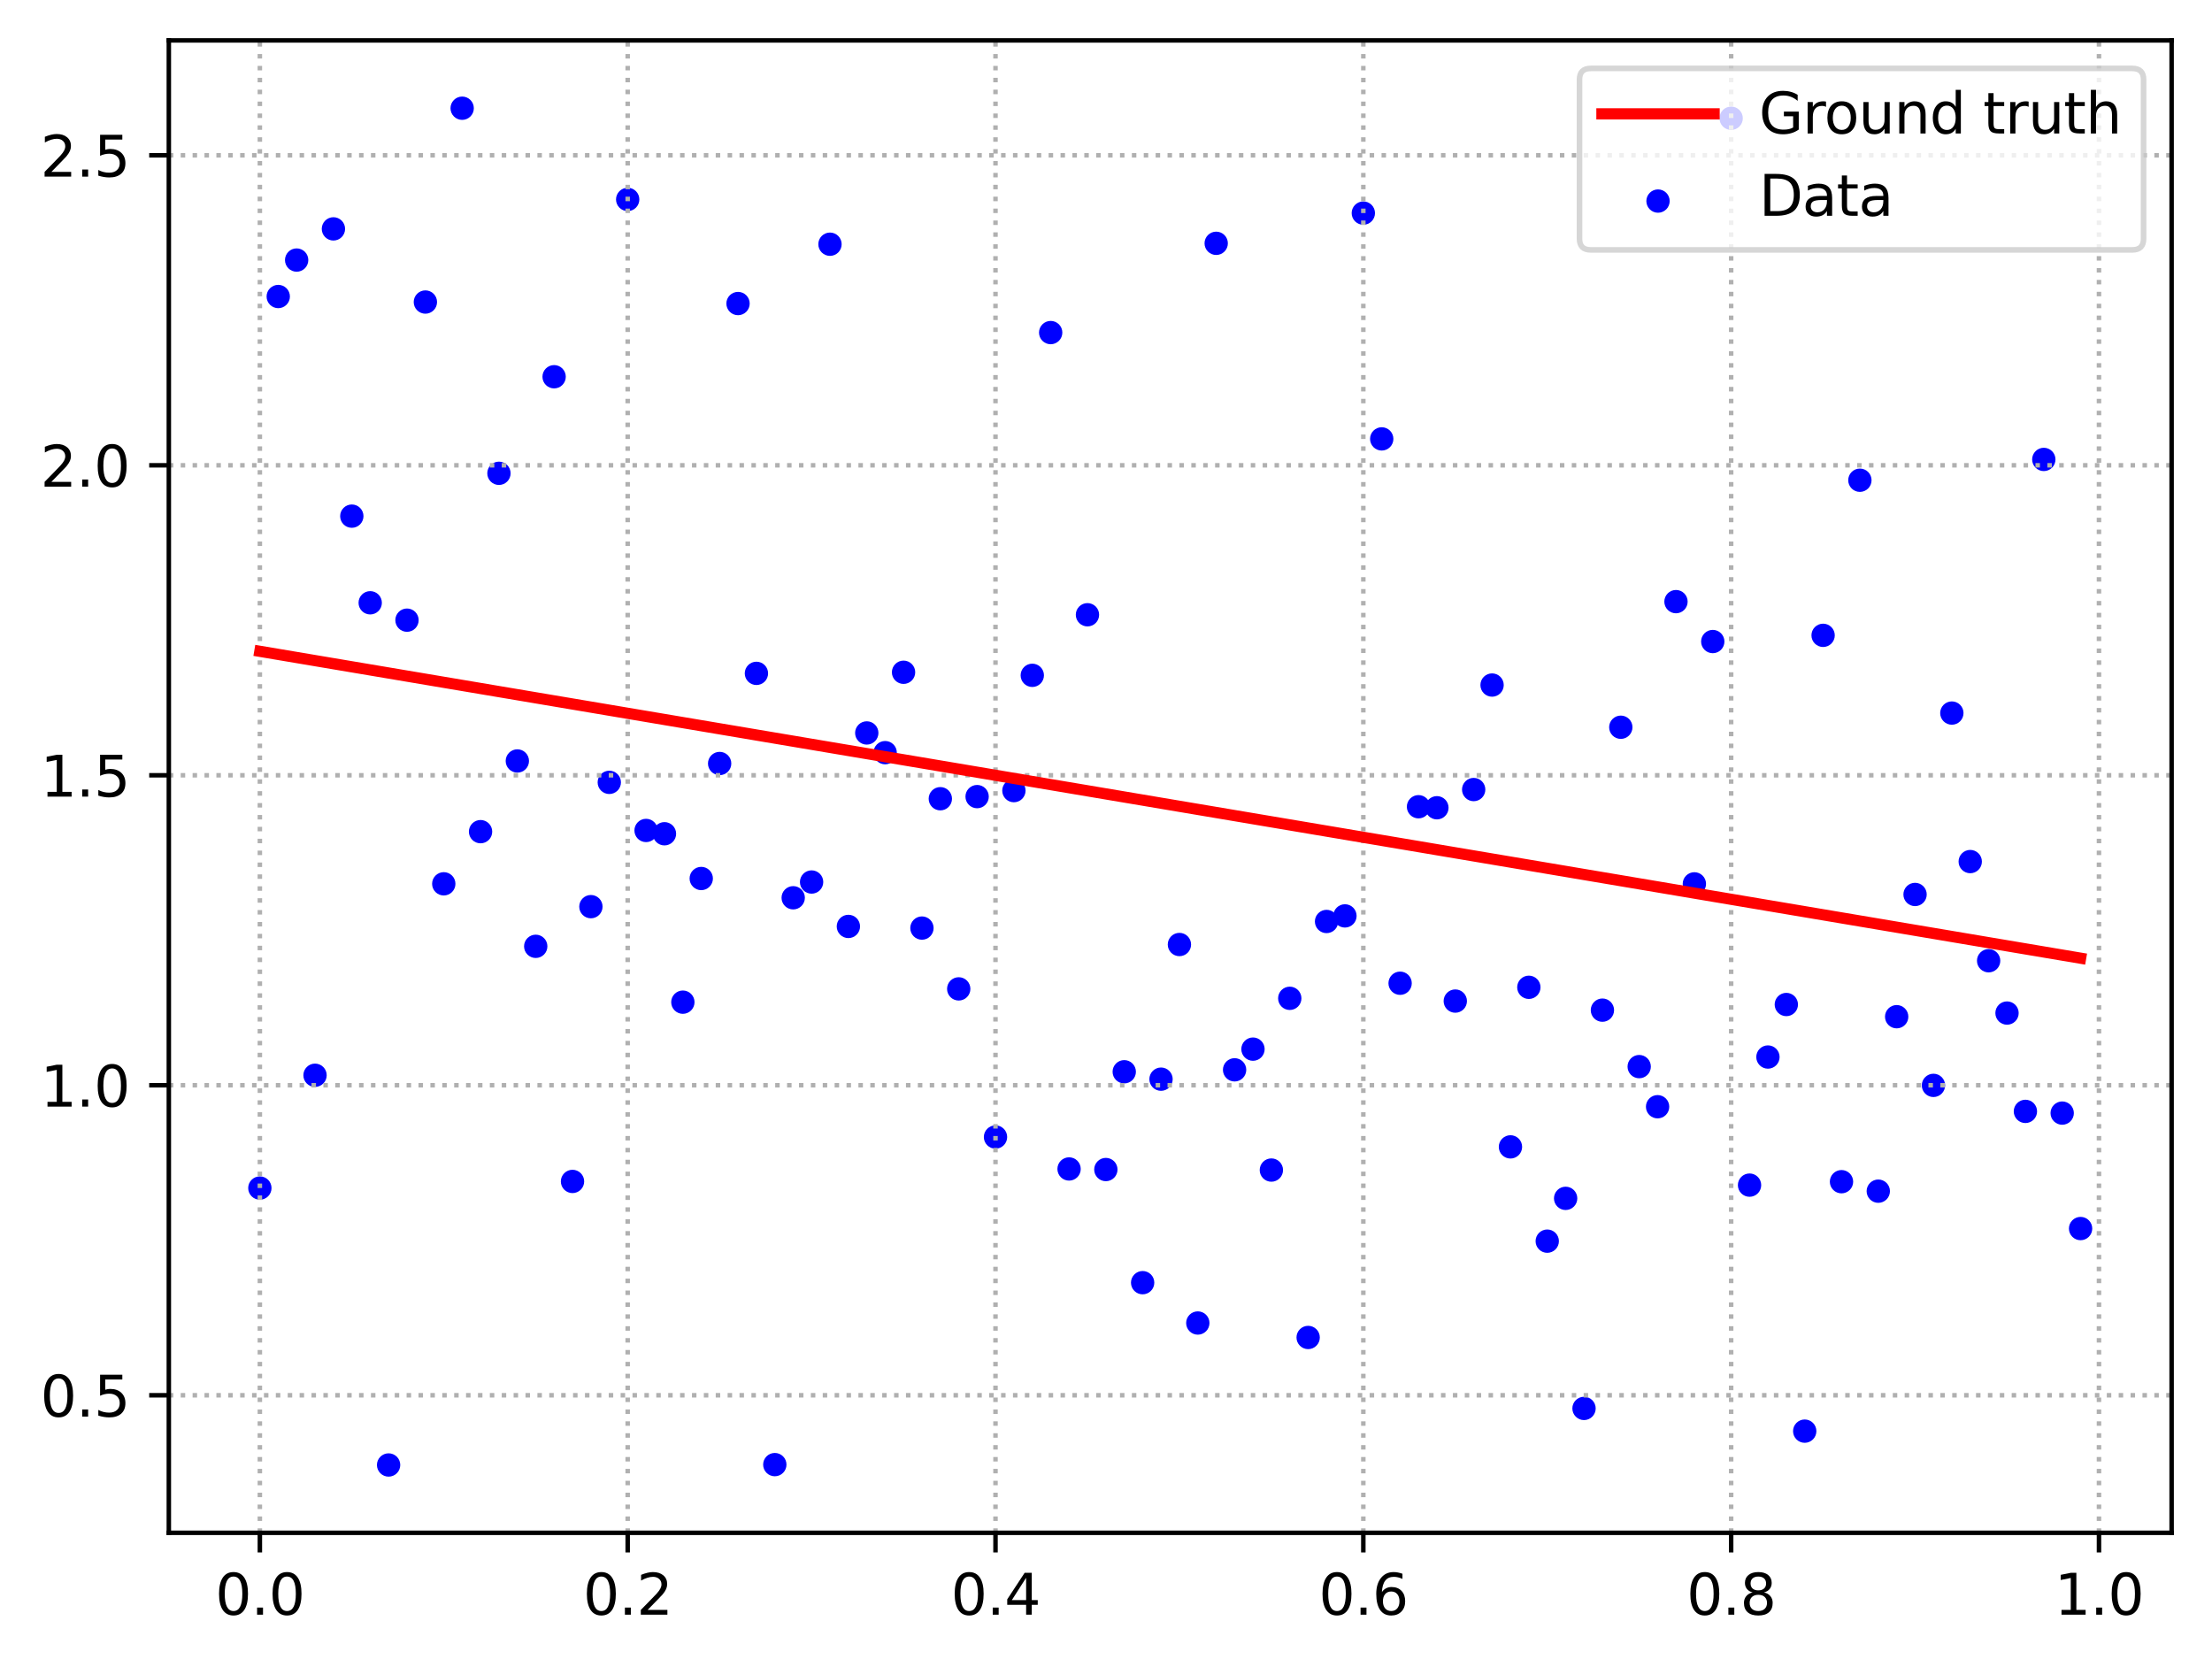 <?xml version="1.0" encoding="utf-8" standalone="no"?>
<!DOCTYPE svg PUBLIC "-//W3C//DTD SVG 1.1//EN"
  "http://www.w3.org/Graphics/SVG/1.1/DTD/svg11.dtd">
<svg xmlns:xlink="http://www.w3.org/1999/xlink" width="394.423pt" height="297.19pt" viewBox="0 0 394.423 297.19" xmlns="http://www.w3.org/2000/svg" version="1.1">
 <defs>
  <style type="text/css">*{stroke-linejoin: round; stroke-linecap: butt}</style>
 </defs>
 <g id="figure_1">
  <g id="patch_1">
   <path d="M 0 297.19 
L 394.423 297.19 
L 394.423 0 
L 0 0 
z
" style="fill: #ffffff"/>
  </g>
  <g id="axes_1">
   <g id="patch_2">
    <path d="M 30.103 273.312 
L 387.223 273.312 
L 387.223 7.2 
L 30.103 7.2 
z
" style="fill: #ffffff"/>
   </g>
   <g id="PathCollection_1">
    <defs>
     <path id="m1a7fa1a8b5" d="M 0 1.581 
C 0.419 1.581 0.822 1.415 1.118 1.118 
C 1.415 0.822 1.581 0.419 1.581 0 
C 1.581 -0.419 1.415 -0.822 1.118 -1.118 
C 0.822 -1.415 0.419 -1.581 0 -1.581 
C -0.419 -1.581 -0.822 -1.415 -1.118 -1.118 
C -1.415 -0.822 -1.581 -0.419 -1.581 0 
C -1.581 0.419 -1.415 0.822 -1.118 1.118 
C -0.822 1.415 -0.419 1.581 0 1.581 
z
" style="stroke: #0000ff"/>
    </defs>
    <g clip-path="url(#p953e91eb1d)">
     <use xlink:href="#m1a7fa1a8b5" x="46.336" y="211.837" style="fill: #0000ff; stroke: #0000ff"/>
     <use xlink:href="#m1a7fa1a8b5" x="49.615" y="52.87" style="fill: #0000ff; stroke: #0000ff"/>
     <use xlink:href="#m1a7fa1a8b5" x="52.895" y="46.37" style="fill: #0000ff; stroke: #0000ff"/>
     <use xlink:href="#m1a7fa1a8b5" x="56.174" y="191.726" style="fill: #0000ff; stroke: #0000ff"/>
     <use xlink:href="#m1a7fa1a8b5" x="59.453" y="40.81" style="fill: #0000ff; stroke: #0000ff"/>
     <use xlink:href="#m1a7fa1a8b5" x="62.733" y="92.031" style="fill: #0000ff; stroke: #0000ff"/>
     <use xlink:href="#m1a7fa1a8b5" x="66.012" y="107.481" style="fill: #0000ff; stroke: #0000ff"/>
     <use xlink:href="#m1a7fa1a8b5" x="69.291" y="261.216" style="fill: #0000ff; stroke: #0000ff"/>
     <use xlink:href="#m1a7fa1a8b5" x="72.571" y="110.579" style="fill: #0000ff; stroke: #0000ff"/>
     <use xlink:href="#m1a7fa1a8b5" x="75.85" y="53.856" style="fill: #0000ff; stroke: #0000ff"/>
     <use xlink:href="#m1a7fa1a8b5" x="79.129" y="157.59" style="fill: #0000ff; stroke: #0000ff"/>
     <use xlink:href="#m1a7fa1a8b5" x="82.409" y="19.296" style="fill: #0000ff; stroke: #0000ff"/>
     <use xlink:href="#m1a7fa1a8b5" x="85.688" y="148.289" style="fill: #0000ff; stroke: #0000ff"/>
     <use xlink:href="#m1a7fa1a8b5" x="88.967" y="84.393" style="fill: #0000ff; stroke: #0000ff"/>
     <use xlink:href="#m1a7fa1a8b5" x="92.247" y="135.685" style="fill: #0000ff; stroke: #0000ff"/>
     <use xlink:href="#m1a7fa1a8b5" x="95.526" y="168.736" style="fill: #0000ff; stroke: #0000ff"/>
     <use xlink:href="#m1a7fa1a8b5" x="98.805" y="67.176" style="fill: #0000ff; stroke: #0000ff"/>
     <use xlink:href="#m1a7fa1a8b5" x="102.085" y="210.658" style="fill: #0000ff; stroke: #0000ff"/>
     <use xlink:href="#m1a7fa1a8b5" x="105.364" y="161.662" style="fill: #0000ff; stroke: #0000ff"/>
     <use xlink:href="#m1a7fa1a8b5" x="108.643" y="139.5" style="fill: #0000ff; stroke: #0000ff"/>
     <use xlink:href="#m1a7fa1a8b5" x="111.923" y="35.56" style="fill: #0000ff; stroke: #0000ff"/>
     <use xlink:href="#m1a7fa1a8b5" x="115.202" y="148.076" style="fill: #0000ff; stroke: #0000ff"/>
     <use xlink:href="#m1a7fa1a8b5" x="118.481" y="148.664" style="fill: #0000ff; stroke: #0000ff"/>
     <use xlink:href="#m1a7fa1a8b5" x="121.761" y="178.693" style="fill: #0000ff; stroke: #0000ff"/>
     <use xlink:href="#m1a7fa1a8b5" x="125.04" y="156.642" style="fill: #0000ff; stroke: #0000ff"/>
     <use xlink:href="#m1a7fa1a8b5" x="128.319" y="136.137" style="fill: #0000ff; stroke: #0000ff"/>
     <use xlink:href="#m1a7fa1a8b5" x="131.599" y="54.124" style="fill: #0000ff; stroke: #0000ff"/>
     <use xlink:href="#m1a7fa1a8b5" x="134.878" y="120.065" style="fill: #0000ff; stroke: #0000ff"/>
     <use xlink:href="#m1a7fa1a8b5" x="138.157" y="261.15" style="fill: #0000ff; stroke: #0000ff"/>
     <use xlink:href="#m1a7fa1a8b5" x="141.437" y="160.079" style="fill: #0000ff; stroke: #0000ff"/>
     <use xlink:href="#m1a7fa1a8b5" x="144.716" y="157.269" style="fill: #0000ff; stroke: #0000ff"/>
     <use xlink:href="#m1a7fa1a8b5" x="147.995" y="43.545" style="fill: #0000ff; stroke: #0000ff"/>
     <use xlink:href="#m1a7fa1a8b5" x="151.275" y="165.189" style="fill: #0000ff; stroke: #0000ff"/>
     <use xlink:href="#m1a7fa1a8b5" x="154.554" y="130.69" style="fill: #0000ff; stroke: #0000ff"/>
     <use xlink:href="#m1a7fa1a8b5" x="157.833" y="134.203" style="fill: #0000ff; stroke: #0000ff"/>
     <use xlink:href="#m1a7fa1a8b5" x="161.113" y="119.87" style="fill: #0000ff; stroke: #0000ff"/>
     <use xlink:href="#m1a7fa1a8b5" x="164.392" y="165.481" style="fill: #0000ff; stroke: #0000ff"/>
     <use xlink:href="#m1a7fa1a8b5" x="167.671" y="142.418" style="fill: #0000ff; stroke: #0000ff"/>
     <use xlink:href="#m1a7fa1a8b5" x="170.951" y="176.324" style="fill: #0000ff; stroke: #0000ff"/>
     <use xlink:href="#m1a7fa1a8b5" x="174.23" y="142.041" style="fill: #0000ff; stroke: #0000ff"/>
     <use xlink:href="#m1a7fa1a8b5" x="177.509" y="202.739" style="fill: #0000ff; stroke: #0000ff"/>
     <use xlink:href="#m1a7fa1a8b5" x="180.789" y="140.971" style="fill: #0000ff; stroke: #0000ff"/>
     <use xlink:href="#m1a7fa1a8b5" x="184.068" y="120.415" style="fill: #0000ff; stroke: #0000ff"/>
     <use xlink:href="#m1a7fa1a8b5" x="187.347" y="59.301" style="fill: #0000ff; stroke: #0000ff"/>
     <use xlink:href="#m1a7fa1a8b5" x="190.627" y="208.434" style="fill: #0000ff; stroke: #0000ff"/>
     <use xlink:href="#m1a7fa1a8b5" x="193.906" y="109.616" style="fill: #0000ff; stroke: #0000ff"/>
     <use xlink:href="#m1a7fa1a8b5" x="197.185" y="208.536" style="fill: #0000ff; stroke: #0000ff"/>
     <use xlink:href="#m1a7fa1a8b5" x="200.465" y="191.102" style="fill: #0000ff; stroke: #0000ff"/>
     <use xlink:href="#m1a7fa1a8b5" x="203.744" y="228.709" style="fill: #0000ff; stroke: #0000ff"/>
     <use xlink:href="#m1a7fa1a8b5" x="207.023" y="192.423" style="fill: #0000ff; stroke: #0000ff"/>
     <use xlink:href="#m1a7fa1a8b5" x="210.303" y="168.414" style="fill: #0000ff; stroke: #0000ff"/>
     <use xlink:href="#m1a7fa1a8b5" x="213.582" y="235.902" style="fill: #0000ff; stroke: #0000ff"/>
     <use xlink:href="#m1a7fa1a8b5" x="216.861" y="43.385" style="fill: #0000ff; stroke: #0000ff"/>
     <use xlink:href="#m1a7fa1a8b5" x="220.141" y="190.756" style="fill: #0000ff; stroke: #0000ff"/>
     <use xlink:href="#m1a7fa1a8b5" x="223.42" y="187.068" style="fill: #0000ff; stroke: #0000ff"/>
     <use xlink:href="#m1a7fa1a8b5" x="226.699" y="208.63" style="fill: #0000ff; stroke: #0000ff"/>
     <use xlink:href="#m1a7fa1a8b5" x="229.979" y="178.007" style="fill: #0000ff; stroke: #0000ff"/>
     <use xlink:href="#m1a7fa1a8b5" x="233.258" y="238.48" style="fill: #0000ff; stroke: #0000ff"/>
     <use xlink:href="#m1a7fa1a8b5" x="236.538" y="164.306" style="fill: #0000ff; stroke: #0000ff"/>
     <use xlink:href="#m1a7fa1a8b5" x="239.817" y="163.311" style="fill: #0000ff; stroke: #0000ff"/>
     <use xlink:href="#m1a7fa1a8b5" x="243.096" y="37.997" style="fill: #0000ff; stroke: #0000ff"/>
     <use xlink:href="#m1a7fa1a8b5" x="246.376" y="78.258" style="fill: #0000ff; stroke: #0000ff"/>
     <use xlink:href="#m1a7fa1a8b5" x="249.655" y="175.317" style="fill: #0000ff; stroke: #0000ff"/>
     <use xlink:href="#m1a7fa1a8b5" x="252.934" y="143.847" style="fill: #0000ff; stroke: #0000ff"/>
     <use xlink:href="#m1a7fa1a8b5" x="256.214" y="144.029" style="fill: #0000ff; stroke: #0000ff"/>
     <use xlink:href="#m1a7fa1a8b5" x="259.493" y="178.499" style="fill: #0000ff; stroke: #0000ff"/>
     <use xlink:href="#m1a7fa1a8b5" x="262.772" y="140.782" style="fill: #0000ff; stroke: #0000ff"/>
     <use xlink:href="#m1a7fa1a8b5" x="266.052" y="122.148" style="fill: #0000ff; stroke: #0000ff"/>
     <use xlink:href="#m1a7fa1a8b5" x="269.331" y="204.496" style="fill: #0000ff; stroke: #0000ff"/>
     <use xlink:href="#m1a7fa1a8b5" x="272.61" y="176.042" style="fill: #0000ff; stroke: #0000ff"/>
     <use xlink:href="#m1a7fa1a8b5" x="275.89" y="221.306" style="fill: #0000ff; stroke: #0000ff"/>
     <use xlink:href="#m1a7fa1a8b5" x="279.169" y="213.674" style="fill: #0000ff; stroke: #0000ff"/>
     <use xlink:href="#m1a7fa1a8b5" x="282.448" y="251.131" style="fill: #0000ff; stroke: #0000ff"/>
     <use xlink:href="#m1a7fa1a8b5" x="285.728" y="180.116" style="fill: #0000ff; stroke: #0000ff"/>
     <use xlink:href="#m1a7fa1a8b5" x="289.007" y="129.673" style="fill: #0000ff; stroke: #0000ff"/>
     <use xlink:href="#m1a7fa1a8b5" x="292.286" y="190.184" style="fill: #0000ff; stroke: #0000ff"/>
     <use xlink:href="#m1a7fa1a8b5" x="295.566" y="197.337" style="fill: #0000ff; stroke: #0000ff"/>
     <use xlink:href="#m1a7fa1a8b5" x="298.845" y="107.275" style="fill: #0000ff; stroke: #0000ff"/>
     <use xlink:href="#m1a7fa1a8b5" x="302.124" y="157.599" style="fill: #0000ff; stroke: #0000ff"/>
     <use xlink:href="#m1a7fa1a8b5" x="305.404" y="114.391" style="fill: #0000ff; stroke: #0000ff"/>
     <use xlink:href="#m1a7fa1a8b5" x="308.683" y="21.086" style="fill: #0000ff; stroke: #0000ff"/>
     <use xlink:href="#m1a7fa1a8b5" x="311.962" y="211.316" style="fill: #0000ff; stroke: #0000ff"/>
     <use xlink:href="#m1a7fa1a8b5" x="315.242" y="188.475" style="fill: #0000ff; stroke: #0000ff"/>
     <use xlink:href="#m1a7fa1a8b5" x="318.521" y="179.111" style="fill: #0000ff; stroke: #0000ff"/>
     <use xlink:href="#m1a7fa1a8b5" x="321.8" y="255.182" style="fill: #0000ff; stroke: #0000ff"/>
     <use xlink:href="#m1a7fa1a8b5" x="325.08" y="113.285" style="fill: #0000ff; stroke: #0000ff"/>
     <use xlink:href="#m1a7fa1a8b5" x="328.359" y="210.704" style="fill: #0000ff; stroke: #0000ff"/>
     <use xlink:href="#m1a7fa1a8b5" x="331.638" y="85.628" style="fill: #0000ff; stroke: #0000ff"/>
     <use xlink:href="#m1a7fa1a8b5" x="334.918" y="212.394" style="fill: #0000ff; stroke: #0000ff"/>
     <use xlink:href="#m1a7fa1a8b5" x="338.197" y="181.285" style="fill: #0000ff; stroke: #0000ff"/>
     <use xlink:href="#m1a7fa1a8b5" x="341.476" y="159.489" style="fill: #0000ff; stroke: #0000ff"/>
     <use xlink:href="#m1a7fa1a8b5" x="344.756" y="193.53" style="fill: #0000ff; stroke: #0000ff"/>
     <use xlink:href="#m1a7fa1a8b5" x="348.035" y="127.144" style="fill: #0000ff; stroke: #0000ff"/>
     <use xlink:href="#m1a7fa1a8b5" x="351.314" y="153.624" style="fill: #0000ff; stroke: #0000ff"/>
     <use xlink:href="#m1a7fa1a8b5" x="354.594" y="171.307" style="fill: #0000ff; stroke: #0000ff"/>
     <use xlink:href="#m1a7fa1a8b5" x="357.873" y="180.635" style="fill: #0000ff; stroke: #0000ff"/>
     <use xlink:href="#m1a7fa1a8b5" x="361.152" y="198.168" style="fill: #0000ff; stroke: #0000ff"/>
     <use xlink:href="#m1a7fa1a8b5" x="364.432" y="81.92" style="fill: #0000ff; stroke: #0000ff"/>
     <use xlink:href="#m1a7fa1a8b5" x="367.711" y="198.473" style="fill: #0000ff; stroke: #0000ff"/>
     <use xlink:href="#m1a7fa1a8b5" x="370.99" y="219.059" style="fill: #0000ff; stroke: #0000ff"/>
    </g>
   </g>
   <g id="matplotlib.axis_1">
    <g id="xtick_1">
     <g id="line2d_1">
      <path d="M 46.336 273.312 
L 46.336 7.2 
" clip-path="url(#p953e91eb1d)" style="fill: none; stroke-dasharray: 0.8,1.32; stroke-dashoffset: 0; stroke: #b0b0b0; stroke-width: 0.8"/>
     </g>
     <g id="line2d_2">
      <defs>
       <path id="mdf6c38e40e" d="M 0 0 
L 0 3.5 
" style="stroke: #000000; stroke-width: 0.8"/>
      </defs>
      <g>
       <use xlink:href="#mdf6c38e40e" x="46.336" y="273.312" style="stroke: #000000; stroke-width: 0.8"/>
      </g>
     </g>
     <g id="text_1">
      <!-- 0.0 -->
      <g transform="translate(38.384 287.91) scale(0.1 -0.1)">
       <defs>
        <path id="DejaVuSans-30" d="M 2034 4250 
Q 1547 4250 1301 3770 
Q 1056 3291 1056 2328 
Q 1056 1369 1301 889 
Q 1547 409 2034 409 
Q 2525 409 2770 889 
Q 3016 1369 3016 2328 
Q 3016 3291 2770 3770 
Q 2525 4250 2034 4250 
z
M 2034 4750 
Q 2819 4750 3233 4129 
Q 3647 3509 3647 2328 
Q 3647 1150 3233 529 
Q 2819 -91 2034 -91 
Q 1250 -91 836 529 
Q 422 1150 422 2328 
Q 422 3509 836 4129 
Q 1250 4750 2034 4750 
z
" transform="scale(0.016)"/>
        <path id="DejaVuSans-2e" d="M 684 794 
L 1344 794 
L 1344 0 
L 684 0 
L 684 794 
z
" transform="scale(0.016)"/>
       </defs>
       <use xlink:href="#DejaVuSans-30"/>
       <use xlink:href="#DejaVuSans-2e" x="63.623"/>
       <use xlink:href="#DejaVuSans-30" x="95.41"/>
      </g>
     </g>
    </g>
    <g id="xtick_2">
     <g id="line2d_3">
      <path d="M 111.923 273.312 
L 111.923 7.2 
" clip-path="url(#p953e91eb1d)" style="fill: none; stroke-dasharray: 0.8,1.32; stroke-dashoffset: 0; stroke: #b0b0b0; stroke-width: 0.8"/>
     </g>
     <g id="line2d_4">
      <g>
       <use xlink:href="#mdf6c38e40e" x="111.923" y="273.312" style="stroke: #000000; stroke-width: 0.8"/>
      </g>
     </g>
     <g id="text_2">
      <!-- 0.2 -->
      <g transform="translate(103.971 287.91) scale(0.1 -0.1)">
       <defs>
        <path id="DejaVuSans-32" d="M 1228 531 
L 3431 531 
L 3431 0 
L 469 0 
L 469 531 
Q 828 903 1448 1529 
Q 2069 2156 2228 2338 
Q 2531 2678 2651 2914 
Q 2772 3150 2772 3378 
Q 2772 3750 2511 3984 
Q 2250 4219 1831 4219 
Q 1534 4219 1204 4116 
Q 875 4013 500 3803 
L 500 4441 
Q 881 4594 1212 4672 
Q 1544 4750 1819 4750 
Q 2544 4750 2975 4387 
Q 3406 4025 3406 3419 
Q 3406 3131 3298 2873 
Q 3191 2616 2906 2266 
Q 2828 2175 2409 1742 
Q 1991 1309 1228 531 
z
" transform="scale(0.016)"/>
       </defs>
       <use xlink:href="#DejaVuSans-30"/>
       <use xlink:href="#DejaVuSans-2e" x="63.623"/>
       <use xlink:href="#DejaVuSans-32" x="95.41"/>
      </g>
     </g>
    </g>
    <g id="xtick_3">
     <g id="line2d_5">
      <path d="M 177.509 273.312 
L 177.509 7.2 
" clip-path="url(#p953e91eb1d)" style="fill: none; stroke-dasharray: 0.8,1.32; stroke-dashoffset: 0; stroke: #b0b0b0; stroke-width: 0.8"/>
     </g>
     <g id="line2d_6">
      <g>
       <use xlink:href="#mdf6c38e40e" x="177.509" y="273.312" style="stroke: #000000; stroke-width: 0.8"/>
      </g>
     </g>
     <g id="text_3">
      <!-- 0.4 -->
      <g transform="translate(169.558 287.91) scale(0.1 -0.1)">
       <defs>
        <path id="DejaVuSans-34" d="M 2419 4116 
L 825 1625 
L 2419 1625 
L 2419 4116 
z
M 2253 4666 
L 3047 4666 
L 3047 1625 
L 3713 1625 
L 3713 1100 
L 3047 1100 
L 3047 0 
L 2419 0 
L 2419 1100 
L 313 1100 
L 313 1709 
L 2253 4666 
z
" transform="scale(0.016)"/>
       </defs>
       <use xlink:href="#DejaVuSans-30"/>
       <use xlink:href="#DejaVuSans-2e" x="63.623"/>
       <use xlink:href="#DejaVuSans-34" x="95.41"/>
      </g>
     </g>
    </g>
    <g id="xtick_4">
     <g id="line2d_7">
      <path d="M 243.096 273.312 
L 243.096 7.2 
" clip-path="url(#p953e91eb1d)" style="fill: none; stroke-dasharray: 0.8,1.32; stroke-dashoffset: 0; stroke: #b0b0b0; stroke-width: 0.8"/>
     </g>
     <g id="line2d_8">
      <g>
       <use xlink:href="#mdf6c38e40e" x="243.096" y="273.312" style="stroke: #000000; stroke-width: 0.8"/>
      </g>
     </g>
     <g id="text_4">
      <!-- 0.6 -->
      <g transform="translate(235.145 287.91) scale(0.1 -0.1)">
       <defs>
        <path id="DejaVuSans-36" d="M 2113 2584 
Q 1688 2584 1439 2293 
Q 1191 2003 1191 1497 
Q 1191 994 1439 701 
Q 1688 409 2113 409 
Q 2538 409 2786 701 
Q 3034 994 3034 1497 
Q 3034 2003 2786 2293 
Q 2538 2584 2113 2584 
z
M 3366 4563 
L 3366 3988 
Q 3128 4100 2886 4159 
Q 2644 4219 2406 4219 
Q 1781 4219 1451 3797 
Q 1122 3375 1075 2522 
Q 1259 2794 1537 2939 
Q 1816 3084 2150 3084 
Q 2853 3084 3261 2657 
Q 3669 2231 3669 1497 
Q 3669 778 3244 343 
Q 2819 -91 2113 -91 
Q 1303 -91 875 529 
Q 447 1150 447 2328 
Q 447 3434 972 4092 
Q 1497 4750 2381 4750 
Q 2619 4750 2861 4703 
Q 3103 4656 3366 4563 
z
" transform="scale(0.016)"/>
       </defs>
       <use xlink:href="#DejaVuSans-30"/>
       <use xlink:href="#DejaVuSans-2e" x="63.623"/>
       <use xlink:href="#DejaVuSans-36" x="95.41"/>
      </g>
     </g>
    </g>
    <g id="xtick_5">
     <g id="line2d_9">
      <path d="M 308.683 273.312 
L 308.683 7.2 
" clip-path="url(#p953e91eb1d)" style="fill: none; stroke-dasharray: 0.8,1.32; stroke-dashoffset: 0; stroke: #b0b0b0; stroke-width: 0.8"/>
     </g>
     <g id="line2d_10">
      <g>
       <use xlink:href="#mdf6c38e40e" x="308.683" y="273.312" style="stroke: #000000; stroke-width: 0.8"/>
      </g>
     </g>
     <g id="text_5">
      <!-- 0.8 -->
      <g transform="translate(300.731 287.91) scale(0.1 -0.1)">
       <defs>
        <path id="DejaVuSans-38" d="M 2034 2216 
Q 1584 2216 1326 1975 
Q 1069 1734 1069 1313 
Q 1069 891 1326 650 
Q 1584 409 2034 409 
Q 2484 409 2743 651 
Q 3003 894 3003 1313 
Q 3003 1734 2745 1975 
Q 2488 2216 2034 2216 
z
M 1403 2484 
Q 997 2584 770 2862 
Q 544 3141 544 3541 
Q 544 4100 942 4425 
Q 1341 4750 2034 4750 
Q 2731 4750 3128 4425 
Q 3525 4100 3525 3541 
Q 3525 3141 3298 2862 
Q 3072 2584 2669 2484 
Q 3125 2378 3379 2068 
Q 3634 1759 3634 1313 
Q 3634 634 3220 271 
Q 2806 -91 2034 -91 
Q 1263 -91 848 271 
Q 434 634 434 1313 
Q 434 1759 690 2068 
Q 947 2378 1403 2484 
z
M 1172 3481 
Q 1172 3119 1398 2916 
Q 1625 2713 2034 2713 
Q 2441 2713 2670 2916 
Q 2900 3119 2900 3481 
Q 2900 3844 2670 4047 
Q 2441 4250 2034 4250 
Q 1625 4250 1398 4047 
Q 1172 3844 1172 3481 
z
" transform="scale(0.016)"/>
       </defs>
       <use xlink:href="#DejaVuSans-30"/>
       <use xlink:href="#DejaVuSans-2e" x="63.623"/>
       <use xlink:href="#DejaVuSans-38" x="95.41"/>
      </g>
     </g>
    </g>
    <g id="xtick_6">
     <g id="line2d_11">
      <path d="M 374.27 273.312 
L 374.27 7.2 
" clip-path="url(#p953e91eb1d)" style="fill: none; stroke-dasharray: 0.8,1.32; stroke-dashoffset: 0; stroke: #b0b0b0; stroke-width: 0.8"/>
     </g>
     <g id="line2d_12">
      <g>
       <use xlink:href="#mdf6c38e40e" x="374.27" y="273.312" style="stroke: #000000; stroke-width: 0.8"/>
      </g>
     </g>
     <g id="text_6">
      <!-- 1.0 -->
      <g transform="translate(366.318 287.91) scale(0.1 -0.1)">
       <defs>
        <path id="DejaVuSans-31" d="M 794 531 
L 1825 531 
L 1825 4091 
L 703 3866 
L 703 4441 
L 1819 4666 
L 2450 4666 
L 2450 531 
L 3481 531 
L 3481 0 
L 794 0 
L 794 531 
z
" transform="scale(0.016)"/>
       </defs>
       <use xlink:href="#DejaVuSans-31"/>
       <use xlink:href="#DejaVuSans-2e" x="63.623"/>
       <use xlink:href="#DejaVuSans-30" x="95.41"/>
      </g>
     </g>
    </g>
   </g>
   <g id="matplotlib.axis_2">
    <g id="ytick_1">
     <g id="line2d_13">
      <path d="M 30.103 248.786 
L 387.223 248.786 
" clip-path="url(#p953e91eb1d)" style="fill: none; stroke-dasharray: 0.8,1.32; stroke-dashoffset: 0; stroke: #b0b0b0; stroke-width: 0.8"/>
     </g>
     <g id="line2d_14">
      <defs>
       <path id="m497ba78a1b" d="M 0 0 
L -3.5 0 
" style="stroke: #000000; stroke-width: 0.8"/>
      </defs>
      <g>
       <use xlink:href="#m497ba78a1b" x="30.103" y="248.786" style="stroke: #000000; stroke-width: 0.8"/>
      </g>
     </g>
     <g id="text_7">
      <!-- 0.5 -->
      <g transform="translate(7.2 252.586) scale(0.1 -0.1)">
       <defs>
        <path id="DejaVuSans-35" d="M 691 4666 
L 3169 4666 
L 3169 4134 
L 1269 4134 
L 1269 2991 
Q 1406 3038 1543 3061 
Q 1681 3084 1819 3084 
Q 2600 3084 3056 2656 
Q 3513 2228 3513 1497 
Q 3513 744 3044 326 
Q 2575 -91 1722 -91 
Q 1428 -91 1123 -41 
Q 819 9 494 109 
L 494 744 
Q 775 591 1075 516 
Q 1375 441 1709 441 
Q 2250 441 2565 725 
Q 2881 1009 2881 1497 
Q 2881 1984 2565 2268 
Q 2250 2553 1709 2553 
Q 1456 2553 1204 2497 
Q 953 2441 691 2322 
L 691 4666 
z
" transform="scale(0.016)"/>
       </defs>
       <use xlink:href="#DejaVuSans-30"/>
       <use xlink:href="#DejaVuSans-2e" x="63.623"/>
       <use xlink:href="#DejaVuSans-35" x="95.41"/>
      </g>
     </g>
    </g>
    <g id="ytick_2">
     <g id="line2d_15">
      <path d="M 30.103 193.514 
L 387.223 193.514 
" clip-path="url(#p953e91eb1d)" style="fill: none; stroke-dasharray: 0.8,1.32; stroke-dashoffset: 0; stroke: #b0b0b0; stroke-width: 0.8"/>
     </g>
     <g id="line2d_16">
      <g>
       <use xlink:href="#m497ba78a1b" x="30.103" y="193.514" style="stroke: #000000; stroke-width: 0.8"/>
      </g>
     </g>
     <g id="text_8">
      <!-- 1.0 -->
      <g transform="translate(7.2 197.313) scale(0.1 -0.1)">
       <use xlink:href="#DejaVuSans-31"/>
       <use xlink:href="#DejaVuSans-2e" x="63.623"/>
       <use xlink:href="#DejaVuSans-30" x="95.41"/>
      </g>
     </g>
    </g>
    <g id="ytick_3">
     <g id="line2d_17">
      <path d="M 30.103 138.241 
L 387.223 138.241 
" clip-path="url(#p953e91eb1d)" style="fill: none; stroke-dasharray: 0.8,1.32; stroke-dashoffset: 0; stroke: #b0b0b0; stroke-width: 0.8"/>
     </g>
     <g id="line2d_18">
      <g>
       <use xlink:href="#m497ba78a1b" x="30.103" y="138.241" style="stroke: #000000; stroke-width: 0.8"/>
      </g>
     </g>
     <g id="text_9">
      <!-- 1.5 -->
      <g transform="translate(7.2 142.041) scale(0.1 -0.1)">
       <use xlink:href="#DejaVuSans-31"/>
       <use xlink:href="#DejaVuSans-2e" x="63.623"/>
       <use xlink:href="#DejaVuSans-35" x="95.41"/>
      </g>
     </g>
    </g>
    <g id="ytick_4">
     <g id="line2d_19">
      <path d="M 30.103 82.969 
L 387.223 82.969 
" clip-path="url(#p953e91eb1d)" style="fill: none; stroke-dasharray: 0.8,1.32; stroke-dashoffset: 0; stroke: #b0b0b0; stroke-width: 0.8"/>
     </g>
     <g id="line2d_20">
      <g>
       <use xlink:href="#m497ba78a1b" x="30.103" y="82.969" style="stroke: #000000; stroke-width: 0.8"/>
      </g>
     </g>
     <g id="text_10">
      <!-- 2.0 -->
      <g transform="translate(7.2 86.768) scale(0.1 -0.1)">
       <use xlink:href="#DejaVuSans-32"/>
       <use xlink:href="#DejaVuSans-2e" x="63.623"/>
       <use xlink:href="#DejaVuSans-30" x="95.41"/>
      </g>
     </g>
    </g>
    <g id="ytick_5">
     <g id="line2d_21">
      <path d="M 30.103 27.696 
L 387.223 27.696 
" clip-path="url(#p953e91eb1d)" style="fill: none; stroke-dasharray: 0.8,1.32; stroke-dashoffset: 0; stroke: #b0b0b0; stroke-width: 0.8"/>
     </g>
     <g id="line2d_22">
      <g>
       <use xlink:href="#m497ba78a1b" x="30.103" y="27.696" style="stroke: #000000; stroke-width: 0.8"/>
      </g>
     </g>
     <g id="text_11">
      <!-- 2.5 -->
      <g transform="translate(7.2 31.495) scale(0.1 -0.1)">
       <use xlink:href="#DejaVuSans-32"/>
       <use xlink:href="#DejaVuSans-2e" x="63.623"/>
       <use xlink:href="#DejaVuSans-35" x="95.41"/>
      </g>
     </g>
    </g>
   </g>
   <g id="line2d_23">
    <path d="M 46.336 116.132 
L 49.615 116.685 
L 52.895 117.238 
L 56.174 117.791 
L 59.453 118.343 
L 62.733 118.896 
L 66.012 119.449 
L 69.291 120.001 
L 72.571 120.554 
L 75.85 121.107 
L 79.129 121.66 
L 82.409 122.212 
L 85.688 122.765 
L 88.967 123.318 
L 92.247 123.87 
L 95.526 124.423 
L 98.805 124.976 
L 102.085 125.529 
L 105.364 126.081 
L 108.643 126.634 
L 111.923 127.187 
L 115.202 127.74 
L 118.481 128.292 
L 121.761 128.845 
L 125.04 129.398 
L 128.319 129.95 
L 131.599 130.503 
L 134.878 131.056 
L 138.157 131.609 
L 141.437 132.161 
L 144.716 132.714 
L 147.995 133.267 
L 151.275 133.82 
L 154.554 134.372 
L 157.833 134.925 
L 161.113 135.478 
L 164.392 136.03 
L 167.671 136.583 
L 170.951 137.136 
L 174.23 137.689 
L 177.509 138.241 
L 180.789 138.794 
L 184.068 139.347 
L 187.347 139.9 
L 190.627 140.452 
L 193.906 141.005 
L 197.185 141.558 
L 200.465 142.11 
L 203.744 142.663 
L 207.023 143.216 
L 210.303 143.769 
L 213.582 144.321 
L 216.861 144.874 
L 220.141 145.427 
L 223.42 145.98 
L 226.699 146.532 
L 229.979 147.085 
L 233.258 147.638 
L 236.538 148.19 
L 239.817 148.743 
L 243.096 149.296 
L 246.376 149.849 
L 249.655 150.401 
L 252.934 150.954 
L 256.214 151.507 
L 259.493 152.06 
L 262.772 152.612 
L 266.052 153.165 
L 269.331 153.718 
L 272.61 154.27 
L 275.89 154.823 
L 279.169 155.376 
L 282.448 155.929 
L 285.728 156.481 
L 289.007 157.034 
L 292.286 157.587 
L 295.566 158.139 
L 298.845 158.692 
L 302.124 159.245 
L 305.404 159.798 
L 308.683 160.35 
L 311.962 160.903 
L 315.242 161.456 
L 318.521 162.009 
L 321.8 162.561 
L 325.08 163.114 
L 328.359 163.667 
L 331.638 164.219 
L 334.918 164.772 
L 338.197 165.325 
L 341.476 165.878 
L 344.756 166.43 
L 348.035 166.983 
L 351.314 167.536 
L 354.594 168.089 
L 357.873 168.641 
L 361.152 169.194 
L 364.432 169.747 
L 367.711 170.299 
L 370.99 170.852 
" clip-path="url(#p953e91eb1d)" style="fill: none; stroke: #ff0000; stroke-width: 2; stroke-linecap: square"/>
   </g>
   <g id="patch_3">
    <path d="M 30.103 273.312 
L 30.103 7.2 
" style="fill: none; stroke: #000000; stroke-width: 0.8; stroke-linejoin: miter; stroke-linecap: square"/>
   </g>
   <g id="patch_4">
    <path d="M 387.223 273.312 
L 387.223 7.2 
" style="fill: none; stroke: #000000; stroke-width: 0.8; stroke-linejoin: miter; stroke-linecap: square"/>
   </g>
   <g id="patch_5">
    <path d="M 30.103 273.312 
L 387.223 273.312 
" style="fill: none; stroke: #000000; stroke-width: 0.8; stroke-linejoin: miter; stroke-linecap: square"/>
   </g>
   <g id="patch_6">
    <path d="M 30.103 7.2 
L 387.223 7.2 
" style="fill: none; stroke: #000000; stroke-width: 0.8; stroke-linejoin: miter; stroke-linecap: square"/>
   </g>
   <g id="legend_1">
    <g id="patch_7">
     <path d="M 283.642 44.556 
L 380.223 44.556 
Q 382.223 44.556 382.223 42.556 
L 382.223 14.2 
Q 382.223 12.2 380.223 12.2 
L 283.642 12.2 
Q 281.642 12.2 281.642 14.2 
L 281.642 42.556 
Q 281.642 44.556 283.642 44.556 
z
" style="fill: #ffffff; opacity: 0.8; stroke: #cccccc; stroke-linejoin: miter"/>
    </g>
    <g id="line2d_24">
     <path d="M 285.642 20.298 
L 295.642 20.298 
L 305.642 20.298 
" style="fill: none; stroke: #ff0000; stroke-width: 2; stroke-linecap: square"/>
    </g>
    <g id="text_12">
     <!-- Ground truth -->
     <g transform="translate(313.642 23.798) scale(0.1 -0.1)">
      <defs>
       <path id="DejaVuSans-47" d="M 3809 666 
L 3809 1919 
L 2778 1919 
L 2778 2438 
L 4434 2438 
L 4434 434 
Q 4069 175 3628 42 
Q 3188 -91 2688 -91 
Q 1594 -91 976 548 
Q 359 1188 359 2328 
Q 359 3472 976 4111 
Q 1594 4750 2688 4750 
Q 3144 4750 3555 4637 
Q 3966 4525 4313 4306 
L 4313 3634 
Q 3963 3931 3569 4081 
Q 3175 4231 2741 4231 
Q 1884 4231 1454 3753 
Q 1025 3275 1025 2328 
Q 1025 1384 1454 906 
Q 1884 428 2741 428 
Q 3075 428 3337 486 
Q 3600 544 3809 666 
z
" transform="scale(0.016)"/>
       <path id="DejaVuSans-72" d="M 2631 2963 
Q 2534 3019 2420 3045 
Q 2306 3072 2169 3072 
Q 1681 3072 1420 2755 
Q 1159 2438 1159 1844 
L 1159 0 
L 581 0 
L 581 3500 
L 1159 3500 
L 1159 2956 
Q 1341 3275 1631 3429 
Q 1922 3584 2338 3584 
Q 2397 3584 2469 3576 
Q 2541 3569 2628 3553 
L 2631 2963 
z
" transform="scale(0.016)"/>
       <path id="DejaVuSans-6f" d="M 1959 3097 
Q 1497 3097 1228 2736 
Q 959 2375 959 1747 
Q 959 1119 1226 758 
Q 1494 397 1959 397 
Q 2419 397 2687 759 
Q 2956 1122 2956 1747 
Q 2956 2369 2687 2733 
Q 2419 3097 1959 3097 
z
M 1959 3584 
Q 2709 3584 3137 3096 
Q 3566 2609 3566 1747 
Q 3566 888 3137 398 
Q 2709 -91 1959 -91 
Q 1206 -91 779 398 
Q 353 888 353 1747 
Q 353 2609 779 3096 
Q 1206 3584 1959 3584 
z
" transform="scale(0.016)"/>
       <path id="DejaVuSans-75" d="M 544 1381 
L 544 3500 
L 1119 3500 
L 1119 1403 
Q 1119 906 1312 657 
Q 1506 409 1894 409 
Q 2359 409 2629 706 
Q 2900 1003 2900 1516 
L 2900 3500 
L 3475 3500 
L 3475 0 
L 2900 0 
L 2900 538 
Q 2691 219 2414 64 
Q 2138 -91 1772 -91 
Q 1169 -91 856 284 
Q 544 659 544 1381 
z
M 1991 3584 
L 1991 3584 
z
" transform="scale(0.016)"/>
       <path id="DejaVuSans-6e" d="M 3513 2113 
L 3513 0 
L 2938 0 
L 2938 2094 
Q 2938 2591 2744 2837 
Q 2550 3084 2163 3084 
Q 1697 3084 1428 2787 
Q 1159 2491 1159 1978 
L 1159 0 
L 581 0 
L 581 3500 
L 1159 3500 
L 1159 2956 
Q 1366 3272 1645 3428 
Q 1925 3584 2291 3584 
Q 2894 3584 3203 3211 
Q 3513 2838 3513 2113 
z
" transform="scale(0.016)"/>
       <path id="DejaVuSans-64" d="M 2906 2969 
L 2906 4863 
L 3481 4863 
L 3481 0 
L 2906 0 
L 2906 525 
Q 2725 213 2448 61 
Q 2172 -91 1784 -91 
Q 1150 -91 751 415 
Q 353 922 353 1747 
Q 353 2572 751 3078 
Q 1150 3584 1784 3584 
Q 2172 3584 2448 3432 
Q 2725 3281 2906 2969 
z
M 947 1747 
Q 947 1113 1208 752 
Q 1469 391 1925 391 
Q 2381 391 2643 752 
Q 2906 1113 2906 1747 
Q 2906 2381 2643 2742 
Q 2381 3103 1925 3103 
Q 1469 3103 1208 2742 
Q 947 2381 947 1747 
z
" transform="scale(0.016)"/>
       <path id="DejaVuSans-20" transform="scale(0.016)"/>
       <path id="DejaVuSans-74" d="M 1172 4494 
L 1172 3500 
L 2356 3500 
L 2356 3053 
L 1172 3053 
L 1172 1153 
Q 1172 725 1289 603 
Q 1406 481 1766 481 
L 2356 481 
L 2356 0 
L 1766 0 
Q 1100 0 847 248 
Q 594 497 594 1153 
L 594 3053 
L 172 3053 
L 172 3500 
L 594 3500 
L 594 4494 
L 1172 4494 
z
" transform="scale(0.016)"/>
       <path id="DejaVuSans-68" d="M 3513 2113 
L 3513 0 
L 2938 0 
L 2938 2094 
Q 2938 2591 2744 2837 
Q 2550 3084 2163 3084 
Q 1697 3084 1428 2787 
Q 1159 2491 1159 1978 
L 1159 0 
L 581 0 
L 581 4863 
L 1159 4863 
L 1159 2956 
Q 1366 3272 1645 3428 
Q 1925 3584 2291 3584 
Q 2894 3584 3203 3211 
Q 3513 2838 3513 2113 
z
" transform="scale(0.016)"/>
      </defs>
      <use xlink:href="#DejaVuSans-47"/>
      <use xlink:href="#DejaVuSans-72" x="77.49"/>
      <use xlink:href="#DejaVuSans-6f" x="116.354"/>
      <use xlink:href="#DejaVuSans-75" x="177.535"/>
      <use xlink:href="#DejaVuSans-6e" x="240.914"/>
      <use xlink:href="#DejaVuSans-64" x="304.293"/>
      <use xlink:href="#DejaVuSans-20" x="367.77"/>
      <use xlink:href="#DejaVuSans-74" x="399.557"/>
      <use xlink:href="#DejaVuSans-72" x="438.766"/>
      <use xlink:href="#DejaVuSans-75" x="479.879"/>
      <use xlink:href="#DejaVuSans-74" x="543.258"/>
      <use xlink:href="#DejaVuSans-68" x="582.467"/>
     </g>
    </g>
    <g id="PathCollection_2">
     <g>
      <use xlink:href="#m1a7fa1a8b5" x="295.642" y="35.852" style="fill: #0000ff; stroke: #0000ff"/>
     </g>
    </g>
    <g id="text_13">
     <!-- Data -->
     <g transform="translate(313.642 38.477) scale(0.1 -0.1)">
      <defs>
       <path id="DejaVuSans-44" d="M 1259 4147 
L 1259 519 
L 2022 519 
Q 2988 519 3436 956 
Q 3884 1394 3884 2338 
Q 3884 3275 3436 3711 
Q 2988 4147 2022 4147 
L 1259 4147 
z
M 628 4666 
L 1925 4666 
Q 3281 4666 3915 4102 
Q 4550 3538 4550 2338 
Q 4550 1131 3912 565 
Q 3275 0 1925 0 
L 628 0 
L 628 4666 
z
" transform="scale(0.016)"/>
       <path id="DejaVuSans-61" d="M 2194 1759 
Q 1497 1759 1228 1600 
Q 959 1441 959 1056 
Q 959 750 1161 570 
Q 1363 391 1709 391 
Q 2188 391 2477 730 
Q 2766 1069 2766 1631 
L 2766 1759 
L 2194 1759 
z
M 3341 1997 
L 3341 0 
L 2766 0 
L 2766 531 
Q 2569 213 2275 61 
Q 1981 -91 1556 -91 
Q 1019 -91 701 211 
Q 384 513 384 1019 
Q 384 1609 779 1909 
Q 1175 2209 1959 2209 
L 2766 2209 
L 2766 2266 
Q 2766 2663 2505 2880 
Q 2244 3097 1772 3097 
Q 1472 3097 1187 3025 
Q 903 2953 641 2809 
L 641 3341 
Q 956 3463 1253 3523 
Q 1550 3584 1831 3584 
Q 2591 3584 2966 3190 
Q 3341 2797 3341 1997 
z
" transform="scale(0.016)"/>
      </defs>
      <use xlink:href="#DejaVuSans-44"/>
      <use xlink:href="#DejaVuSans-61" x="77.002"/>
      <use xlink:href="#DejaVuSans-74" x="138.281"/>
      <use xlink:href="#DejaVuSans-61" x="177.49"/>
     </g>
    </g>
   </g>
  </g>
 </g>
 <defs>
  <clipPath id="p953e91eb1d">
   <rect x="30.103" y="7.2" width="357.12" height="266.112"/>
  </clipPath>
 </defs>
</svg>